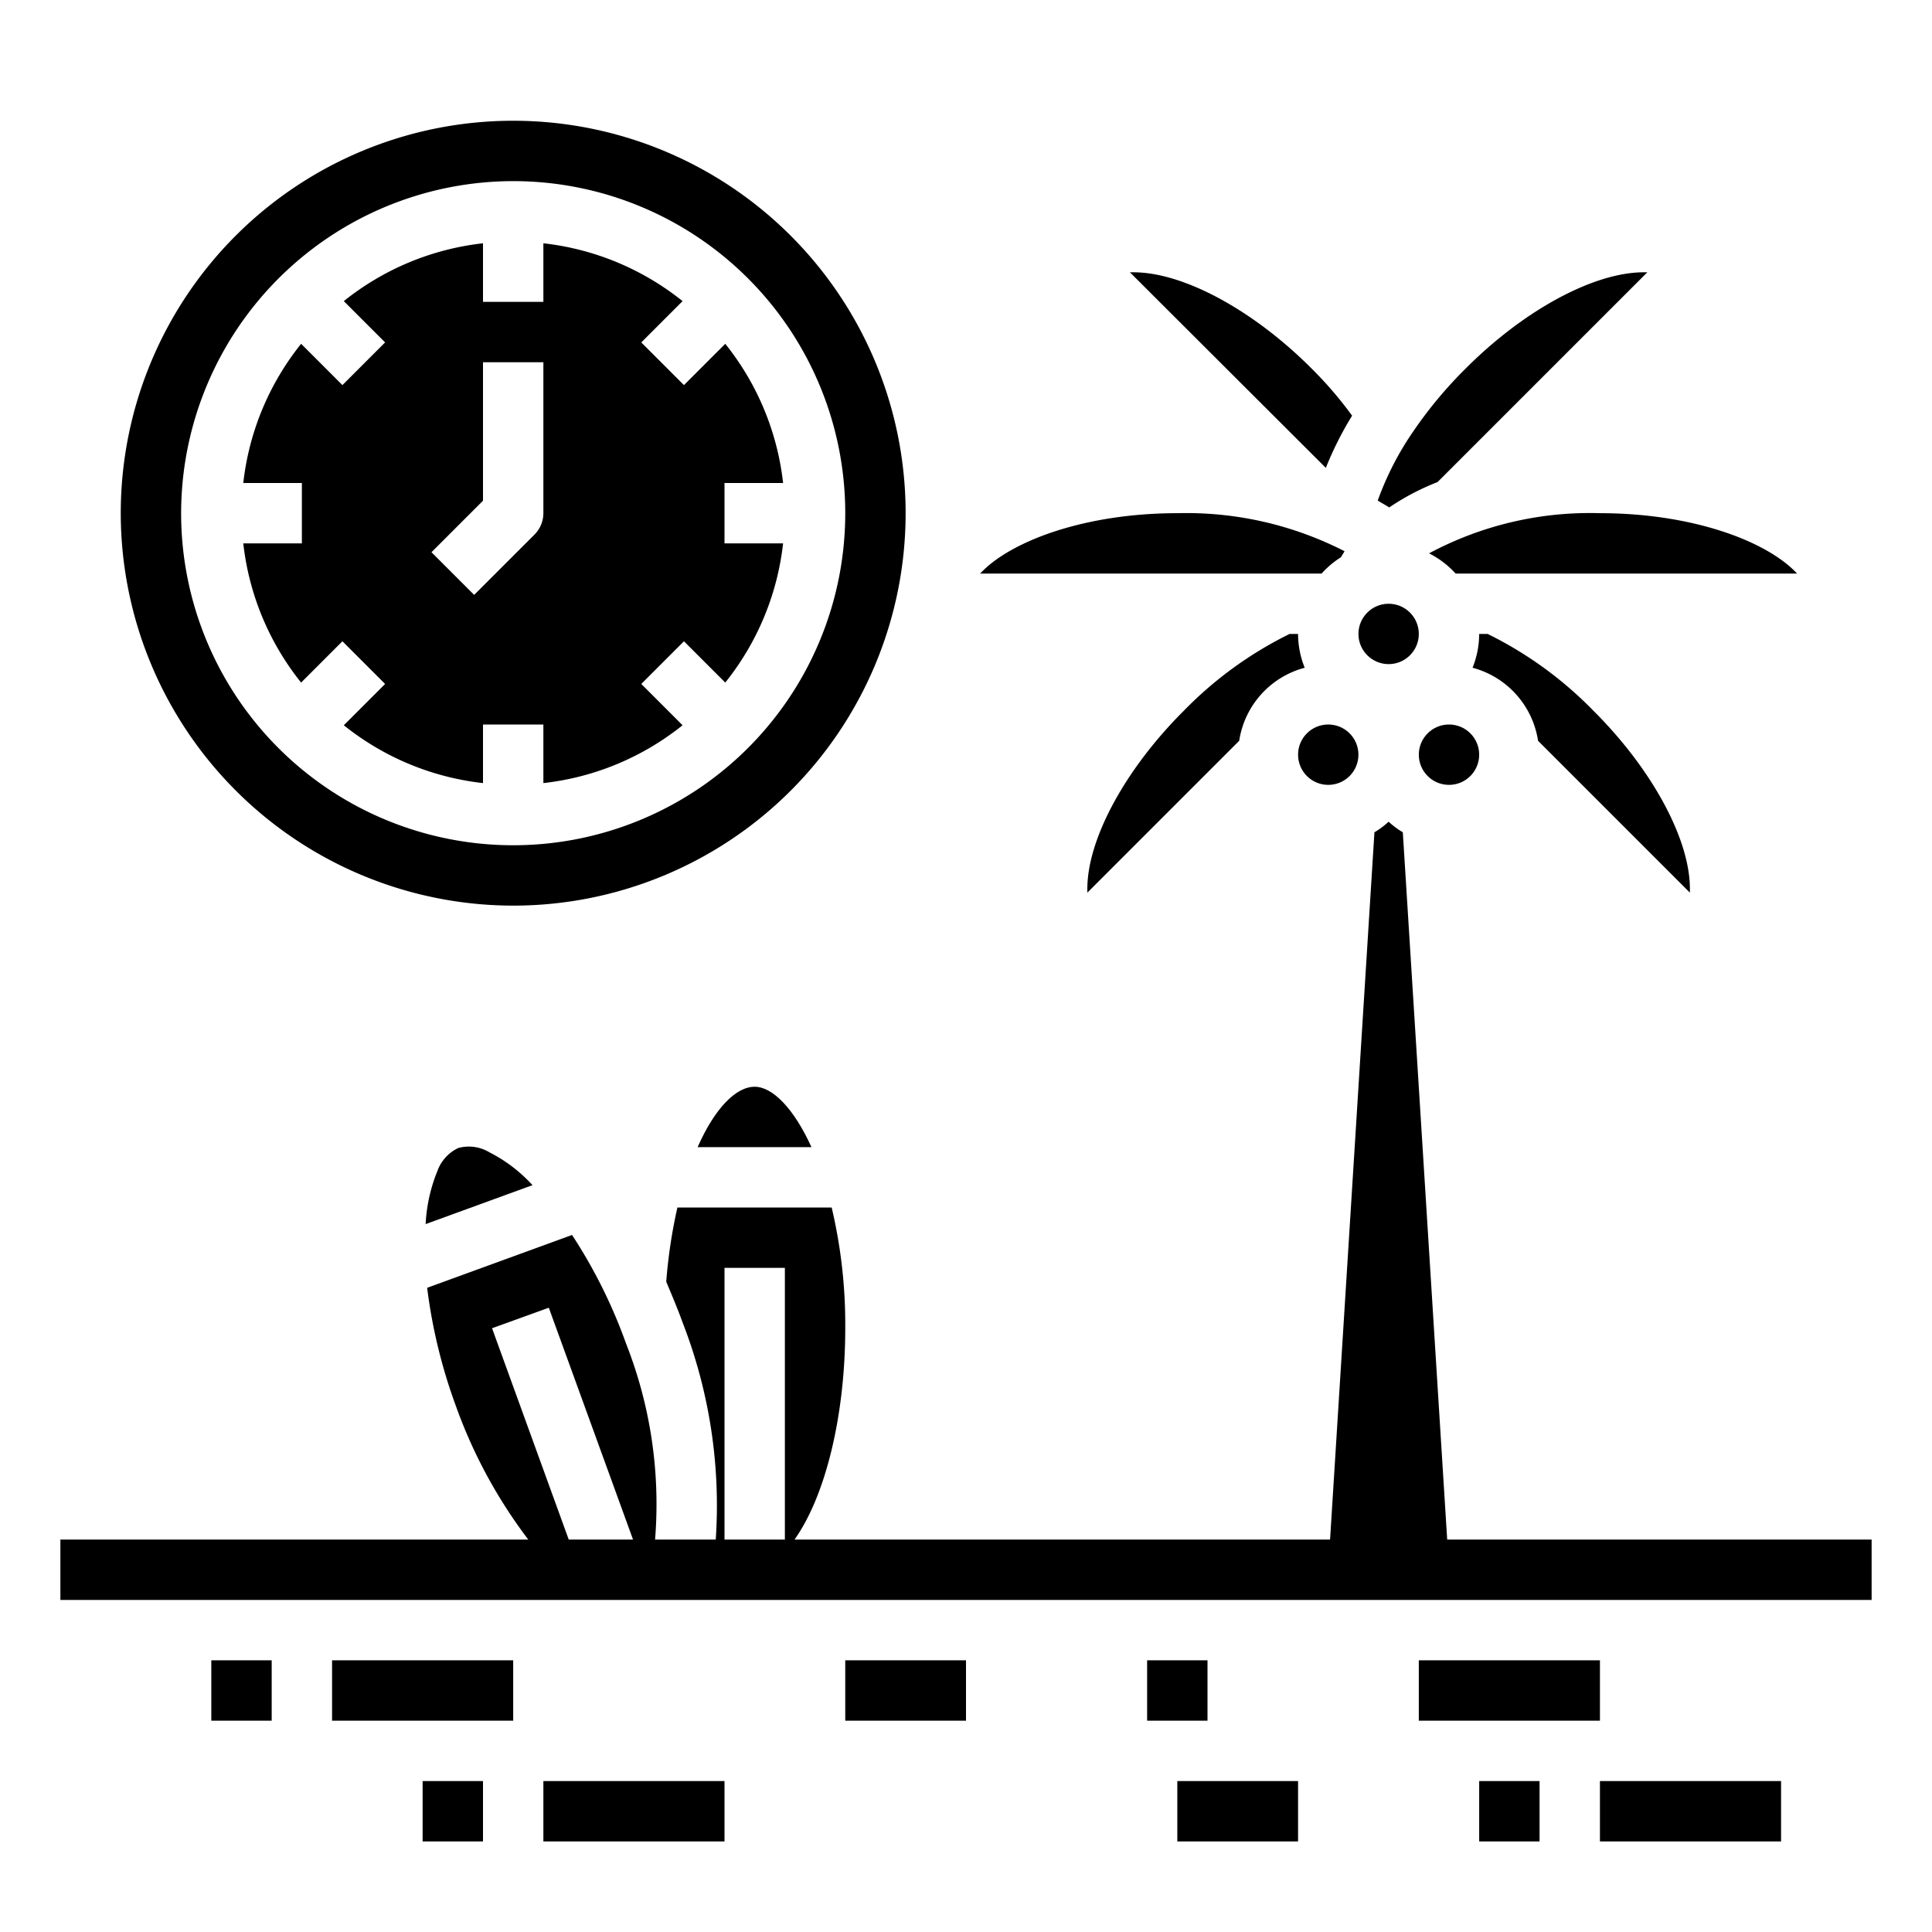 <svg xmlns="http://www.w3.org/2000/svg" viewBox="0 0 64 64" x="0px" y="0px"><g><path d="M17,30A13,13,0,1,0,4,17,13.012,13.012,0,0,0,17,30ZM17,6A11,11,0,1,1,6,17,11.013,11.013,0,0,1,17,6Z"></path><path d="M10,18H8.059a8.956,8.956,0,0,0,1.916,4.611l1.368-1.368,1.414,1.414-1.368,1.368A8.956,8.956,0,0,0,16,25.941V24h2v1.941a8.956,8.956,0,0,0,4.611-1.916l-1.368-1.368,1.414-1.414,1.368,1.368A8.956,8.956,0,0,0,25.941,18H24V16h1.941a8.956,8.956,0,0,0-1.916-4.611l-1.368,1.368-1.414-1.414,1.368-1.368A8.956,8.956,0,0,0,18,8.059V10H16V8.059a8.956,8.956,0,0,0-4.611,1.916l1.368,1.368-1.414,1.414L9.975,11.389A8.956,8.956,0,0,0,8.059,16H10Zm6-1.414V12h2v5a1,1,0,0,1-.293.707l-2,2-1.414-1.414Z"></path><path d="M43,21h-.28a12.735,12.735,0,0,0-3.5,2.54c-1.95,1.94-3.21,4.27-3.2,5.92v.11l5.03-5.03a2.963,2.963,0,0,1,2.17-2.42A3.02,3.02,0,0,1,43,21Z"></path><path d="M44.79,13.77a12.84,12.84,0,0,0-1.33-1.55c-1.94-1.95-4.26-3.2-5.91-3.2h-.12l6.49,6.48A11.209,11.209,0,0,1,44.79,13.77Z"></path><path d="M16.21,38.17a1.322,1.322,0,0,0-1.03-.14,1.343,1.343,0,0,0-.69.76,5.348,5.348,0,0,0-.39,1.76l3.54-1.29A5.017,5.017,0,0,0,16.21,38.17Z"></path><path d="M26.88,38c-.58-1.28-1.29-2-1.88-2-.63,0-1.33.73-1.89,2Z"></path><circle cx="44" cy="25" r="1"></circle><circle cx="48" cy="25" r="1"></circle><path d="M55.98,29.57v-.11c.01-1.65-1.25-3.98-3.2-5.92A12.735,12.735,0,0,0,49.28,21H49a3.02,3.02,0,0,1-.22,1.12,2.963,2.963,0,0,1,2.17,2.42Z"></path><path d="M48.54,12.22a14.086,14.086,0,0,0-1.71,2.05,9.981,9.981,0,0,0-1.19,2.31c.12.08.26.15.38.23a8.024,8.024,0,0,1,1.6-.84l6.95-6.95h-.12C52.8,9.02,50.48,10.27,48.54,12.22Z"></path><path d="M47.34,18.33a3.066,3.066,0,0,1,.88.67H59.53c-.99-1.07-3.46-2-6.53-2A11.282,11.282,0,0,0,47.34,18.33Z"></path><circle cx="46" cy="21" r="1"></circle><path d="M32.47,19H43.78a3.007,3.007,0,0,1,.64-.54c.04-.07.08-.13.12-.2A11.489,11.489,0,0,0,39,17C35.93,17,33.46,17.93,32.47,19Z"></path><path d="M47.94,51,46.47,27.57a2.734,2.734,0,0,1-.47-.35,2.734,2.734,0,0,1-.47.35L44.06,51H26.32C27.35,49.55,28,46.88,28,44a16.83,16.83,0,0,0-.45-4H22.44a17.016,17.016,0,0,0-.37,2.46c.19.45.38.9.55,1.37A16.717,16.717,0,0,1,23.71,51H21.7a14.515,14.515,0,0,0-.96-6.49,17,17,0,0,0-1.79-3.6l-4.8,1.75a17.647,17.647,0,0,0,.95,3.91A16.478,16.478,0,0,0,17.5,51H2v2H62V51Zm-29.1,0L16.3,44l1.88-.68L20.97,51ZM24,51V42h2v9Z"></path><rect x="7" y="55" width="2" height="2"></rect><rect x="11" y="55" width="6" height="2"></rect><rect x="28" y="55" width="4" height="2"></rect><rect x="38" y="55" width="2" height="2"></rect><rect x="47" y="55" width="6" height="2"></rect><rect x="53" y="59" width="6" height="2"></rect><rect x="49" y="59" width="2" height="2"></rect><rect x="39" y="59" width="4" height="2"></rect><rect x="18" y="59" width="6" height="2"></rect><rect x="14" y="59" width="2" height="2"></rect></g></svg>